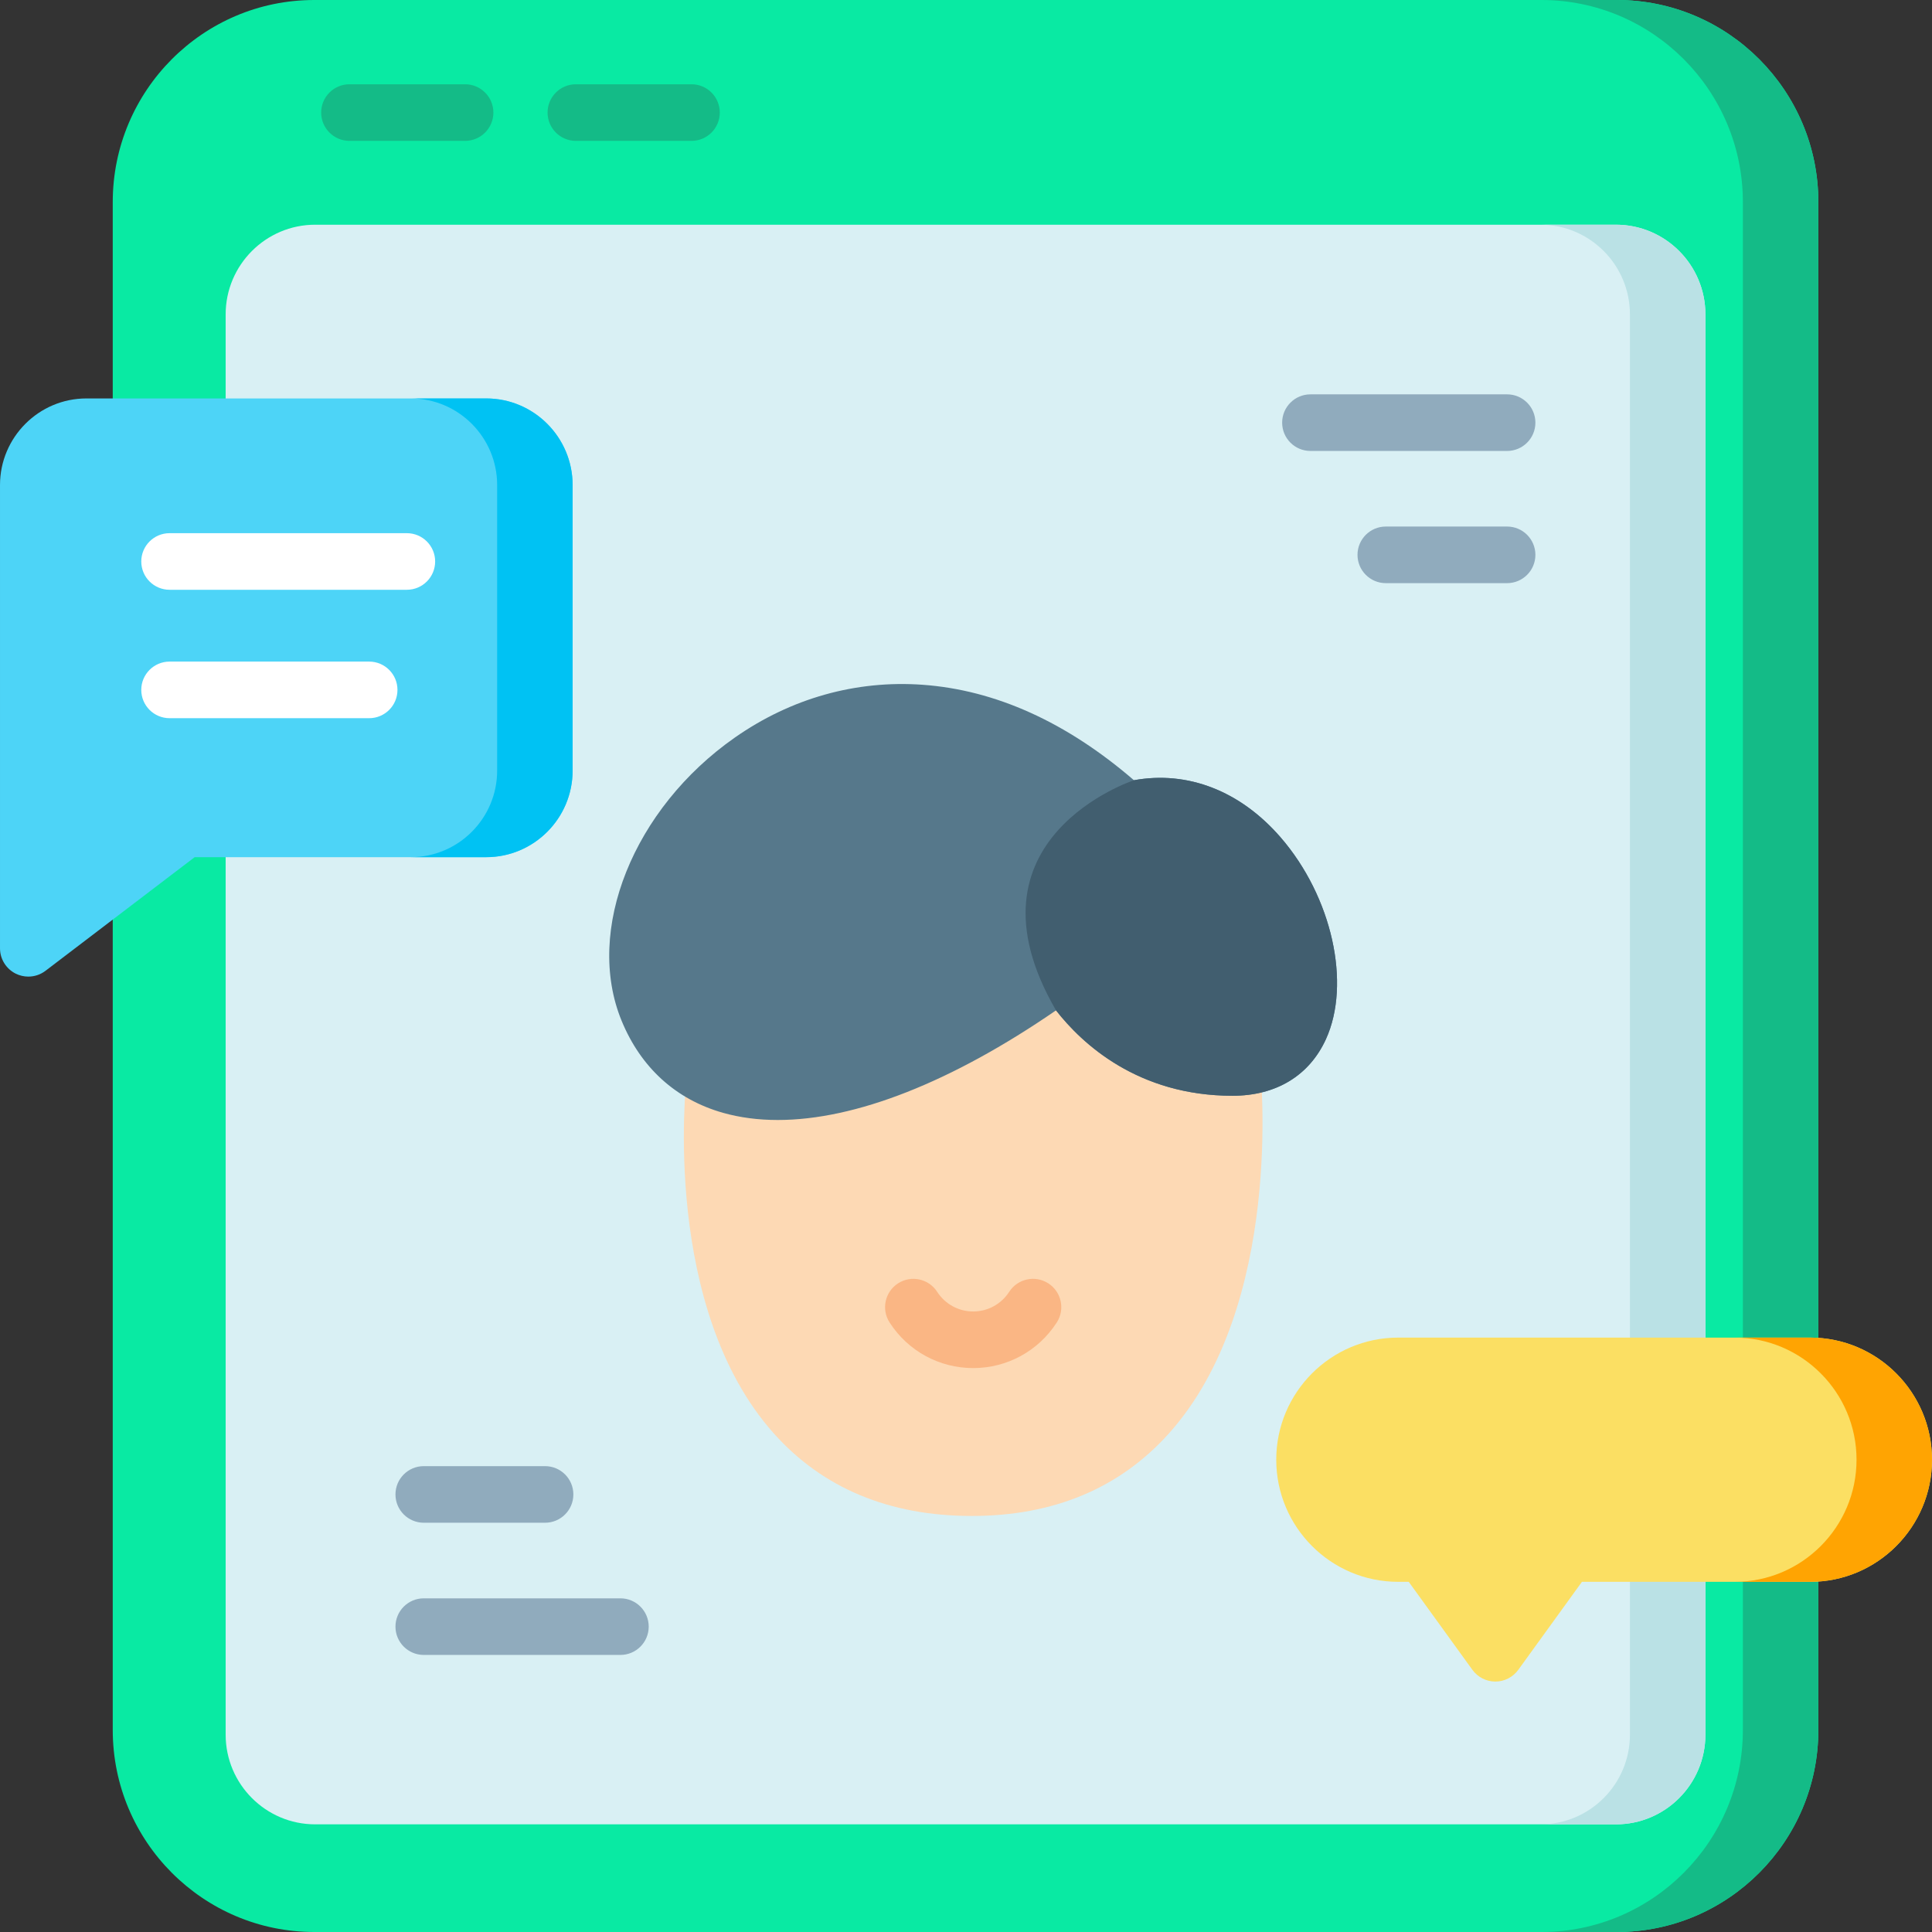 <svg id="Layer_1" enable-background="new 0 0 512 512" height="512" viewBox="0 0 512 512" width="512" xmlns="http://www.w3.org/2000/svg"><rect x="0" y="0" width="512" height="512" fill="#333333" stroke="none"/><g><g><path d="m481.88 53.54v404.92c0 29.52-23.95 53.54-53.39 53.54h-345.23c-29.44 0-53.38-24.02-53.38-53.54v-404.92c0-29.52 23.94-53.54 53.38-53.54h345.23c29.44 0 53.39 24.02 53.39 53.54z" fill="#09eaa3"/><path d="m481.88 53.54v404.92c0 29.52-23.95 53.54-53.39 53.54h-20c29.44 0 53.39-24.02 53.39-53.54v-404.92c0-29.52-23.95-53.54-53.39-53.54h20c29.44 0 53.39 24.02 53.39 53.54z" fill="#14bb87"/><path d="m451.95 83.32v376.38c0 13.11-10.63 23.77-23.71 23.77h-344.72c-13.08 0-23.72-10.66-23.72-23.77v-376.38c0-13.1 10.64-23.77 23.72-23.77h344.72c13.08 0 23.71 10.67 23.71 23.77z" fill="#d9f0f4"/><path d="m451.95 83.32v376.38c0 13.11-10.63 23.77-23.71 23.77h-20c13.08 0 23.71-10.66 23.71-23.77v-376.38c0-13.1-10.63-23.77-23.71-23.77h20c13.08 0 23.71 10.67 23.71 23.77z" fill="#bae1e5"/><g fill="#14bb87"><path d="m123.252 22.332h-30.639c-4.142 0-7.5 3.358-7.5 7.5s3.358 7.5 7.5 7.5h30.639c4.142 0 7.5-3.358 7.5-7.5s-3.358-7.5-7.5-7.5z"/><path d="m183.252 22.332h-30.639c-4.142 0-7.5 3.358-7.5 7.5s3.358 7.5 7.5 7.5h30.639c4.142 0 7.5-3.358 7.5-7.5s-3.358-7.5-7.5-7.5z"/></g><g fill="#90abbd"><path d="m112.302 403.542h32.143c4.142 0 7.5-3.358 7.5-7.5s-3.358-7.5-7.5-7.5h-32.143c-4.142 0-7.5 3.358-7.5 7.5s3.358 7.5 7.5 7.5z"/><path d="m164.415 423.574h-52.113c-4.142 0-7.5 3.358-7.5 7.5s3.358 7.5 7.5 7.5h52.113c4.142 0 7.5-3.358 7.5-7.5s-3.358-7.5-7.5-7.5z"/><path d="m399.396 139.539h-32.143c-4.142 0-7.5 3.358-7.5 7.5s3.358 7.5 7.5 7.5h32.143c4.142 0 7.5-3.358 7.5-7.5s-3.358-7.5-7.5-7.5z"/><path d="m406.896 112.007c0-4.142-3.358-7.5-7.5-7.5h-52.113c-4.142 0-7.5 3.358-7.5 7.5s3.358 7.5 7.5 7.5h52.113c4.142 0 7.5-3.358 7.5-7.5z"/></g><path d="m151.75 128.54v75.68c0 12.65-10.27 22.94-22.9 22.94h-77.26l-39.54 30.12c-1.33 1.01-2.93 1.53-4.55 1.53-1.13 0-2.27-.26-3.33-.78-2.55-1.27-4.17-3.87-4.17-6.72v-122.77c0-12.65 10.28-22.95 22.91-22.95h105.94c12.63 0 22.9 10.3 22.9 22.95z" fill="#4dd4f7"/><g fill="#fff"><path d="m107.819 141.297h-62.881c-4.142 0-7.5 3.358-7.5 7.5s3.358 7.5 7.5 7.5h62.881c4.142 0 7.5-3.358 7.5-7.5s-3.357-7.5-7.5-7.5z"/><path d="m97.834 175.328h-52.896c-4.142 0-7.5 3.358-7.5 7.5s3.358 7.5 7.5 7.5h52.896c4.142 0 7.5-3.358 7.5-7.5s-3.358-7.5-7.5-7.5z"/></g><path d="m512 386.84c0 17.84-14.49 32.36-32.29 32.36h-60.48l-16.87 23.32c-1.41 1.95-3.67 3.11-6.08 3.11s-4.67-1.16-6.08-3.11l-16.87-23.32h-2.81c-17.81 0-32.3-14.52-32.3-32.36s14.49-32.36 32.3-32.36h109.19c17.8 0 32.29 14.52 32.29 32.36z" fill="#fbdf63"/><path d="m512 386.84c0 17.84-14.49 32.36-32.29 32.36h-20c17.8 0 32.29-14.52 32.29-32.36s-14.49-32.36-32.29-32.36h20c17.8 0 32.29 14.52 32.29 32.36z" fill="#ffa402"/><path d="m151.75 128.54v75.68c0 12.65-10.27 22.94-22.9 22.94h-20c12.63 0 22.9-10.29 22.9-22.94v-75.68c0-12.65-10.27-22.95-22.9-22.95h20c12.63 0 22.9 10.3 22.9 22.95z" fill="#00c2f3"/></g><path d="m333.916 282.103-76.012-38.333-75.943 41.666c-.28 2.486-6.525 61.276 23.13 94.462 12.954 14.497 30.605 21.847 52.464 21.847 21.587 0 39.125-7.322 52.124-21.763 30.577-33.966 24.51-95.286 24.237-97.879z" fill="#fdd9b4"/><path d="m351.374 275.42c-4.42 9.65-13.21 14.97-24.74 14.97-25.08 0-39.87-13.79-46.78-22.63-27.73 19.07-53.2 29.05-73.74 29.05-5.16 0-10.01-.63-14.51-1.9-12.49-3.54-21.79-11.99-26.89-24.44-9.8-23.93 3.11-56.18 30.03-75.01 14.9-10.42 32.1-15.25 49.74-13.99 19.33 1.39 38.16 9.9 56.02 25.3 14.22-2.59 28.21 2.81 38.92 15.2 13.57 15.69 18.7 38.67 11.95 53.45z" fill="#56788b"/><path d="m277.819 340.105c-3.48-2.246-8.122-1.246-10.368 2.235-2.107 3.265-5.676 5.214-9.547 5.214s-7.44-1.949-9.547-5.214c-2.246-3.481-6.889-4.481-10.368-2.235-3.48 2.246-4.481 6.888-2.235 10.368 4.882 7.565 13.162 12.082 22.15 12.082s17.269-4.517 22.15-12.082c2.247-3.479 1.246-8.121-2.235-10.368z" fill="#fab684"/><path d="m351.374 275.42c-4.42 9.65-13.21 14.97-24.74 14.97-25.08 0-39.87-13.79-46.78-22.63-26.45-45.56 20.65-60.99 20.65-60.99 14.22-2.59 28.21 2.81 38.92 15.2 13.57 15.69 18.7 38.67 11.95 53.45z" fill="#415e6f"/></g></svg>